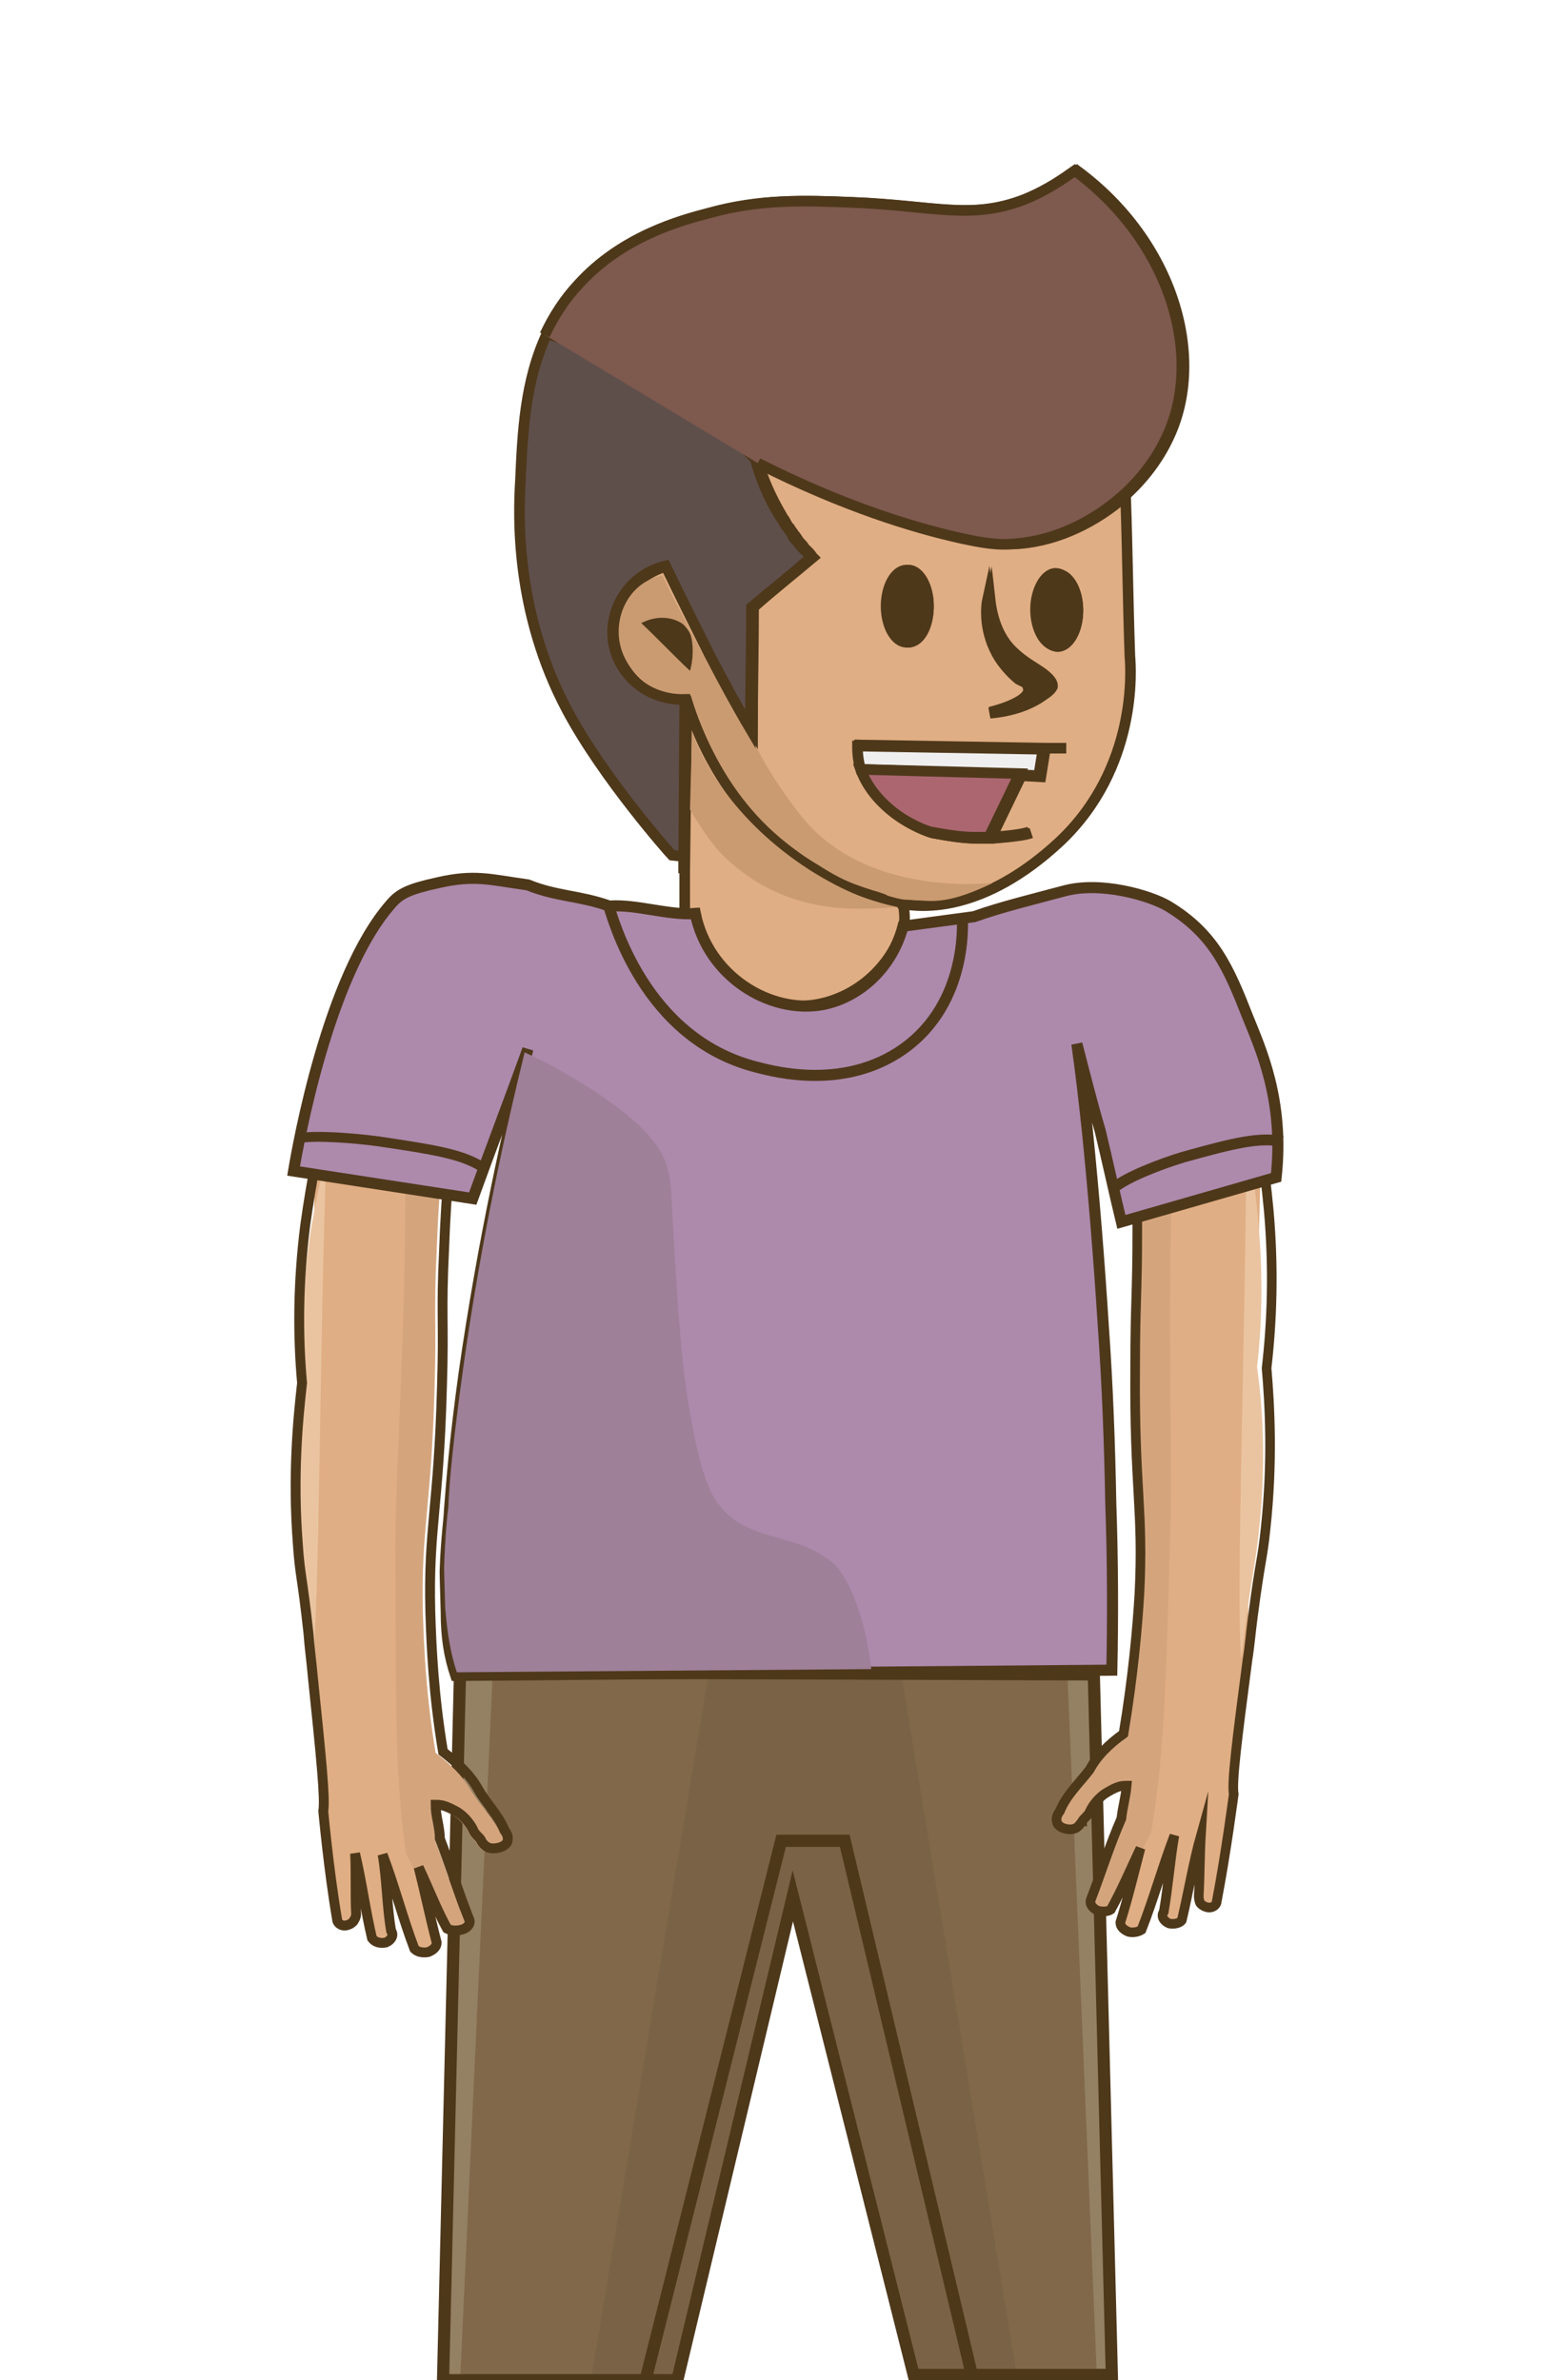 <?xml version="1.0" encoding="utf-8"?>
<!-- Generator: Adobe Illustrator 27.1.1, SVG Export Plug-In . SVG Version: 6.00 Build 0)  -->
<svg version="1.1" id="Layer_2_00000165954930190467079980000005525424125351757191_"
	 xmlns="http://www.w3.org/2000/svg" xmlns:xlink="http://www.w3.org/1999/xlink" x="0px" y="0px" viewBox="0 0 146.9 224.6"
	 style="enable-background:new 0 0 146.9 224.6;" xml:space="preserve">
<style type="text/css">
	.st0{fill:#E0AE84;stroke:#4E381A;stroke-width:1.001;stroke-miterlimit:10;}
	.st1{fill:none;stroke:#4E381A;stroke-width:1.001;stroke-miterlimit:10;}
	.st2{fill:#7E594E;stroke:#4E381A;stroke-width:1.001;stroke-miterlimit:10;}
	.st3{fill:none;stroke:#4E381A;stroke-width:0.421;stroke-miterlimit:10;}
	.st4{fill:#4E381A;stroke:#4E381A;stroke-width:1.001;stroke-miterlimit:10;}
	.st5{fill:#F0EFEF;stroke:#4E381A;stroke-width:1.001;stroke-miterlimit:10;}
	.st6{fill:#AB6670;stroke:#4E381A;stroke-width:1.001;stroke-miterlimit:10;}
	.st7{fill:#CA9B71;}
	.st8{fill:#5F4F4B;stroke:#4E381A;stroke-width:1.001;stroke-miterlimit:10;}
	.st9{fill:#4E381A;stroke:#4E381A;stroke-miterlimit:10;}
	.st10{fill:#948063;}
	.st11{fill:#796245;}
	.st12{fill:#81684B;}
	.st13{fill:none;stroke:#4E381A;stroke-width:1.149;stroke-miterlimit:10;}
	.st14{fill:none;stroke:#4E381A;stroke-width:1.149;stroke-miterlimit:10;stroke-dasharray:0,2.299;}
	.st15{fill:#E0AE84;}
	.st16{fill:#D4A57D;}
	.st17{fill:#EAC4A0;}
	.st18{fill:none;stroke:#4E381A;stroke-width:0.907;stroke-miterlimit:10;}
	.st19{fill:none;stroke:#4E381A;stroke-width:0.931;stroke-miterlimit:10;}
	.st20{fill:#AD89AC;stroke:#4E381A;stroke-width:1.045;stroke-miterlimit:10;}
	.st21{fill:none;stroke:#4E381A;stroke-width:1.045;stroke-miterlimit:10;}
	.st22{fill:#9E8098;}
	.st23{fill:none;stroke:#4E381A;stroke-width:0.935;stroke-miterlimit:10;}
	.st24{fill:none;stroke:#4E381A;stroke-width:1.023;stroke-miterlimit:10;}
	.st25{fill:none;}
</style>
<g id="Layer_1-2_00000167367053703457945030000009064844705958829992_">
	<g>
		<g>
			<path class="st0" d="M64.6,86.2c1.1,4.3,5.9,8.3,10,8.7c4.7,0.4,9.3-2.8,10.7-7.6c0.1-0.8,0-1.5-0.1-2v-0.1c-2.4-0.5-6-1.6-9.6-4
				c-7.4-5.1-10-12.5-10.8-15.1l-0.2,16.3V86.2"/>
			<path class="st1" d="M76.8,52.7c-0.1-0.1-0.2-0.2-0.3-0.4C76.6,52.5,76.7,52.6,76.8,52.7z"/>
			<path class="st1" d="M76.1,51.9c-0.1-0.1-0.2-0.2-0.3-0.3l0.1,0.1C76,51.8,76,51.9,76.1,51.9z"/>
			<path class="st2" d="M71.7,43.7c8.1,4.1,14.7,6.1,19.2,7.1c1.9,0.4,3.4,0.7,5.2,0.5c3.7-0.3,7.3-2.1,10-4.5
				c1.8-1.6,3.2-3.5,4.1-5.4c3.7-7.6,0.5-18.6-8.6-25.3c-1,0.7-2.5,1.8-4.7,2.7c-5.1,2-8.7,0.6-16.3,0.3c-4.8-0.2-8.8-0.3-13.5,1
				c-2.7,0.7-8.2,2.2-12.3,6.7c-1.4,1.5-2.4,3.1-3.2,4.8"/>
			<path class="st0" d="M58.1,60.9c0.6,3.1,3.4,5.4,6.7,5.2c0.8,2.6,3.4,10,10.8,15.1c3.6,2.4,7.1,3.5,9.6,4v0.1
				c1.7,0.3,7.5,0.9,14.8-5.9c7.4-7,6.7-16.4,6.6-17.5c-0.2-6-0.2-9.1-0.4-15.1c-2.7,2.4-6.3,4.2-10,4.5c-1.8,0.1-3.3-0.1-5.2-0.5
				c-4.5-1-11.1-3-19.2-7.1c-0.1-0.1-0.2-0.1-0.3-0.2c0.4,1.5,1.2,3.4,2.4,5.4c0.1,0.1,0.2,0.3,0.3,0.5c0.1,0.1,0.1,0.2,0.2,0.3
				l0.1,0.1c0.1,0.2,0.3,0.4,0.4,0.6c0.2,0.2,0.3,0.4,0.5,0.7c0.2,0.2,0.4,0.4,0.5,0.6l0,0l0,0c0.1,0.1,0.2,0.2,0.2,0.2l0,0
				c0.1,0.1,0.2,0.2,0.3,0.3c0.1,0.1,0.2,0.3,0.3,0.4c-1.9,1.6-3.8,3.1-5.6,4.7c0,3.8-0.1,7.7-0.1,11.5c-1.3-2.3-2.6-4.6-3.9-7.1
				c-1.5-2.8-2.9-5.6-4.1-8.3C59.6,54.3,57.5,57.6,58.1,60.9L58.1,60.9z M64.8,62.4c-1.2-1.1-2.3-2.3-3.5-3.4c0.2-0.1,1.3-0.5,2.3,0
				c0.1,0.1,0.2,0.1,0.3,0.2l0,0c0.1,0.1,0.2,0.1,0.2,0.2l0.1,0.1l0.1,0.1c0.2,0.2,0.3,0.4,0.4,0.7v0.1c0.1,0.2,0.1,0.4,0.1,0.6v0.1
				c0,0.2,0,0.3,0,0.5c0,0.1,0,0.1,0,0.2c0,0.1,0,0.2,0,0.3s0,0.1-0.1,0.2l0,0C64.8,62.3,64.8,62.3,64.8,62.4L64.8,62.4z M87.6,57.2
				c0,1.9-0.9,3.4-1.9,3.4c-1.1,0-1.9-1.5-1.9-3.4s0.9-3.4,1.9-3.4S87.6,55.3,87.6,57.2z M99.8,61c-1.1,0-1.9-1.5-1.9-3.4
				s0.9-3.4,1.9-3.4s1.9,1.5,1.9,3.4S100.8,61,99.8,61z M98,65.9c-0.8,0.5-2.3,1.2-4.6,1.4c2.4-0.7,3.9-1.6,3.8-2.3
				c0-0.2-0.2-0.5-0.9-0.8c-0.6-0.5-1.3-1.1-1.8-2c-1.5-2.4-1.3-4.8-1.1-5.7c0.3,2.7,1.3,4.2,2.3,5.1c1.6,1.5,3.7,2.2,3.6,3.2
				C99.1,65.2,98.6,65.5,98,65.9z M93.5,79.1c-0.4,0-0.9,0-1.5,0c-1,0-2.4-0.2-4-0.5c-0.4-0.1-2.1-0.7-3.7-2
				c-1.8-1.4-2.6-2.8-2.9-3.9s-0.3-1.9-0.3-2.4l17.5,0.3l-0.4,2.5L96.4,73L93.5,79.1L93.5,79.1z"/>
			<path class="st3" d="M85.2,85.3c-0.2,0-0.4-0.1-0.4-0.1"/>
			<path class="st3" d="M106.2,46.8L106.2,46.8"/>
			<path class="st4" d="M61.3,58.9c1.2,1.1,2.3,2.3,3.5,3.4c0.5-1.4-0.1-2.8-1.2-3.4C62.6,58.4,61.5,58.9,61.3,58.9z"/>
			<path class="st4" d="M97.9,57.6c0,1.9,0.9,3.4,1.9,3.4s1.9-1.5,1.9-3.4s-0.9-3.4-1.9-3.4S97.9,55.7,97.9,57.6z"/>
			<path class="st4" d="M83.8,57.2c0,1.9,0.9,3.4,1.9,3.4c1.1,0,1.9-1.5,1.9-3.4s-0.9-3.4-1.9-3.4C84.6,53.8,83.8,55.3,83.8,57.2z"
				/>
			<path class="st4" d="M93.4,67.2c2.3-0.2,3.8-0.9,4.6-1.4c0.6-0.4,1.1-0.7,1.1-1.1c0.2-1.1-2-1.7-3.6-3.2c-1-0.9-2-2.5-2.3-5.1
				c-0.2,0.9-0.4,3.3,1.1,5.7c0.6,0.9,1.3,1.6,1.8,2c0.8,0.3,0.9,0.6,0.9,0.8C97.3,65.7,95.8,66.6,93.4,67.2z"/>
			<path class="st1" d="M93.5,79.1c0.7,0,1.2-0.1,1.4-0.1c1-0.1,1.8-0.2,2.4-0.4"/>
			<path class="st1" d="M81.1,70.2L81.1,70.2"/>
			<path class="st5" d="M81.4,72.7l15,0.5l1.8,0.1l0.4-2.5l-17.5-0.3C81.1,70.8,81,71.6,81.4,72.7z"/>
			<line class="st1" x1="100.6" y1="70.6" x2="98.6" y2="70.6"/>
			<line class="st1" x1="81.1" y1="70.3" x2="80.9" y2="70.3"/>
			<line class="st1" x1="98.2" y1="73.2" x2="98.2" y2="73.3"/>
			<line class="st1" x1="98.6" y1="70.4" x2="98.6" y2="70.6"/>
			<line class="st1" x1="98.4" y1="73.2" x2="98.2" y2="73.2"/>
			<line class="st1" x1="81.4" y1="72.7" x2="81.3" y2="72.7"/>
			<path class="st6" d="M81.4,72.7c0.4,1.1,1.2,2.5,2.9,3.9c1.6,1.3,3.3,1.9,3.7,2c1.6,0.3,3,0.5,4,0.5c0.5,0,1,0,1.5,0l2.9-6
				L81.4,72.7L81.4,72.7z"/>
			<line class="st3" x1="93.5" y1="79.1" x2="93.5" y2="79.1"/>
			<line class="st1" x1="96.5" y1="73" x2="96.4" y2="73.1"/>
			<path class="st7" d="M58.5,60.8c0.4,1.9,1.8,3.4,3.5,4.3c0.9,0.4,2.2,0.6,3.2,0.5c0.8,2.5,3.1,10,10.3,14.9
				c3.4,2.3,4.3,2.7,6.8,3.5c0,0,1.4,0.4,1.4,0.5c0.3,0.1,1.3,0.4,1.8,0.4l1.8,0.1c1.6,0.1,3.3-0.2,6.4-1.7
				c-3,0.3-12.7,0.5-18.1-6.3c-2.3-2.9-3.5-5.1-4.2-6.4L69.9,68c-1-1.7-2.4-4.1-3.4-5.9c-1.4-2.7-2.8-5.3-4-7.8
				C59.4,54.9,57.9,58.1,58.5,60.8L58.5,60.8z M60.5,58.8c0.2-0.1,2.2-1.2,4.1,0.2c0.9,0.7,0.9,3,0.5,4.3
				C64,62.3,61.7,59.9,60.5,58.8L60.5,58.8z"/>
			<path class="st7" d="M84.7,85.6c-2.4-0.5-4.8-1.3-8.3-3.5C69.1,77.4,66.1,71.5,65.3,69l-0.2,7.4c0.8,1.3,2,3.3,3.4,4.6
				C74.5,86.6,81.2,85.8,84.7,85.6"/>
			<path class="st8" d="M53.5,67c3.4,6.4,9.7,13.5,9.9,13.7c0,0,0.9,0.1,1.1,0.1v1.6L64.6,66c-3.3,0.1-6.1-2.1-6.7-5.2
				c-0.6-3.3,1.5-6.6,4.9-7.4c1.3,2.7,2.7,5.5,4.1,8.3c1.3,2.5,2.6,4.9,3.9,7.1c0-3.8,0.1-7.7,0.1-11.5c1.9-1.6,3.8-3.1,5.6-4.7
				c-0.1-0.1-0.2-0.2-0.3-0.4c-0.1-0.1-0.2-0.2-0.3-0.3l0,0c-0.1-0.1-0.2-0.2-0.2-0.2l0,0l0,0c-0.1-0.1-0.3-0.3-0.5-0.6
				c-0.2-0.2-0.4-0.4-0.5-0.7c-0.1-0.2-0.3-0.4-0.4-0.6l-0.1-0.1c-0.1-0.1-0.1-0.2-0.2-0.3c-0.1-0.2-0.2-0.4-0.3-0.5
				c-1.3-2-2-4-2.4-5.4c0.1,0.1,0.2,0.1,0.3,0.2c-3.3-3.6-8.1-7.6-14.8-10.4c-1.8-0.8-3.6-1.3-5.2-1.8c-2.1,4.5-2.3,9.4-2.5,13.9
				C48.9,48.7,48.6,57.8,53.5,67L53.5,67z"/>
			<path class="st1" d="M76.6,52.6c-0.1-0.1-0.2-0.2-0.3-0.4C76.4,52.4,76.5,52.5,76.6,52.6z"/>
			<path class="st1" d="M75.9,51.9c-0.1-0.1-0.2-0.2-0.3-0.3l0.1,0.1C75.8,51.7,75.8,51.8,75.9,51.9z"/>
			<path class="st2" d="M71.5,43.7c8.1,4.1,14.7,6.1,19.2,7.1c1.9,0.4,3.4,0.7,5.2,0.5c3.7-0.3,7.3-2.1,10-4.5
				c1.8-1.6,3.2-3.5,4.1-5.4c3.7-7.6,0.5-18.6-8.6-25.3c-1,0.7-2.5,1.8-4.7,2.7c-5.1,2-8.7,0.6-16.3,0.3c-4.8-0.2-8.8-0.3-13.5,1
				c-2.7,0.7-8.2,2.2-12.3,6.7c-1.4,1.5-2.4,3.1-3.2,4.8"/>
			<path class="st3" d="M85,85.3c-0.2,0-0.4-0.1-0.4-0.1"/>
			<path class="st3" d="M106,46.7L106,46.7"/>
			<path class="st9" d="M97.7,57.5c0,1.9,0.9,3.4,1.9,3.4s1.9-1.5,1.9-3.4s-0.9-3.4-1.9-3.4S97.7,55.7,97.7,57.5z"/>
			<path class="st9" d="M83.6,57.2c0,1.9,0.9,3.4,1.9,3.4c1.1,0,1.9-1.5,1.9-3.4s-0.9-3.4-1.9-3.4S83.6,55.3,83.6,57.2z"/>
			<path class="st1" d="M93.3,79c0.7,0,1.2-0.1,1.4-0.1c1-0.1,1.8-0.2,2.4-0.4"/>
			<path class="st1" d="M80.9,70.2L80.9,70.2"/>
			<path class="st5" d="M81.2,72.6l15,0.5l1.8,0.1l0.4-2.5l-17.5-0.3C80.9,70.7,80.9,71.6,81.2,72.6z"/>
			<line class="st1" x1="100.4" y1="70.6" x2="98.4" y2="70.6"/>
			<line class="st1" x1="80.9" y1="70.3" x2="80.7" y2="70.3"/>
			<line class="st1" x1="98" y1="73.1" x2="98" y2="73.2"/>
			<line class="st1" x1="98.4" y1="70.4" x2="98.4" y2="70.6"/>
			<line class="st1" x1="98.3" y1="73.1" x2="98" y2="73.1"/>
			<line class="st1" x1="81.2" y1="72.6" x2="81.1" y2="72.6"/>
			<path class="st6" d="M81.2,72.6c0.4,1.1,1.2,2.5,2.9,3.9c1.6,1.3,3.3,1.9,3.7,2c1.6,0.3,3,0.5,4,0.5c0.5,0,1,0,1.5,0l2.9-6
				L81.2,72.6L81.2,72.6z"/>
			<line class="st3" x1="93.3" y1="79" x2="93.3" y2="79.1"/>
			<line class="st1" x1="96.3" y1="72.9" x2="96.2" y2="73.1"/>
		</g>
		<g>
			<g>
				<path class="st10" d="M42.3,224.9h1.8l3.4-67.2h-4.1l-1.8,67.3C41.8,224.9,42,224.9,42.3,224.9z"/>
				<path class="st10" d="M105,224.5l-1.8-66.6l-3.6-0.1l2.7,66.8C103.3,224.5,104.2,224.5,105,224.5z"/>
				<path class="st11" d="M96.8,224.5l-10.8-66.8H65.5l-10.5,67.1h5.8l12.9-51.4h6.1l12.2,51C93.6,224.4,95.2,224.5,96.8,224.5z"/>
				<path class="st11" d="M92,224.4l-12.2-51h-6.1l-12.9,51.4h3.1l11-46.2l11.6,46C88.3,224.4,90.1,224.4,92,224.4z"/>
				<polygon class="st12" points="55.7,224.9 66.9,157.7 46.5,157.6 43.4,224.9 				"/>
				<path class="st12" d="M99.9,224.6c0.2,0,0.4,0,0.5,0c1,0,2.1-0.1,3.1-0.1l-2.8-66.7L85,157.7l11,66.8
					C97.3,224.6,98.6,224.6,99.9,224.6z"/>
			</g>
			<polygon class="st13" points="86.2,224.1 104.9,224.1 103.2,158 43.4,157.8 41.8,224.6 63.9,224.6 74.8,178.9 			"/>
			<polyline class="st13" points="60.9,224.6 73.7,173.7 79.7,173.7 91.6,223.7 			"/>
			<path class="st14" d="M89.8,224c-3.8-15.7-7.7-31.3-11.2-47"/>
		</g>
		<g>
			<g>
				<g>
					<path class="st15" d="M109.4,144c-0.2,9.5,0.2,21-1.3,28.9c0.1-0.1,0.1-0.2,0.1-0.3c-0.9,2.8-1.5,6.1-2.4,8.9
						c0,0.4,0.3,0.7,0.8,0.9c0.4,0.1,0.9,0,1.2-0.2c1.1-2.8,2-6,3.1-8.9c-0.4,2.3-0.6,4.9-1,7.2c-0.3,0.4,0,0.9,0.5,1.1
						c0.4,0.1,1,0,1.2-0.3c0.6-2.5,1.1-5.5,1.8-8c-0.1,1.7-0.1,4-0.2,5.7c0,0.1,0,0.3,0.1,0.6c0,0.1,0.4,0.5,0.9,0.5
						c0.4,0,0.7-0.3,0.7-0.6c0.9-4.7,1.6-10.1,1.6-10.1c-0.2-1.1,0.3-5.1,1.3-12.7l0,0c-0.3-6.2,0.8-29.4,1.2-49.4
						c-0.3-1.6-0.6-3.1-0.9-4.3c-3.1-0.1-4.4-0.1-5.1-0.2c-0.4,0-0.8,0-1.1,0c-0.5,0-0.9,0-1.4,0C109.8,113.2,109.7,131.4,109.4,144
						L109.4,144z"/>
					<path class="st16" d="M100.2,171c-0.1,0.1-0.4,0.6-0.3,0.9c0,0.6,0.9,0.9,1.5,0.8c0.6-0.1,0.8-0.7,0.9-0.7
						c0-0.2,0.5-0.5,0.7-0.9c0.2-0.5,0.8-1.4,1.7-1.9c1-0.6,1.4-0.6,1.8-0.6c-0.1,1.1-0.4,2.1-0.5,3.1c-1.1,2.5-1.9,5.1-2.9,7.7
						c-0.1,0.4,0.2,0.8,0.7,1c0.4,0.1,0.9,0.1,1.2-0.1c1.3-2.3,2.3-5,3.6-7.3c1.4-7.8,1.5-18.1,1.8-27.8c0.3-7.9-0.5-26.8,0.6-42.5
						c-1.3,0-2.6-0.1-3.9-0.1c0.2,3.1,0.5,7.8,0.5,13.5c0,6.1-0.2,6.8-0.2,12.9c-0.1,11.5,0.8,13.4,0.4,21.4
						c-0.2,3.3-0.6,7.8-1.5,13.2c-1.4,1-2.5,2.1-3.2,3.4C102,168.5,100.8,169.6,100.2,171L100.2,171z"/>
					<path class="st17" d="M117.6,107.1c-0.1,20-1,43.2-0.5,49.4c0.2-1.2,0.3-2.5,0.5-4c0.8-5.4,0.9-5.3,1.2-8.3
						c0.7-6.4,0.3-11.7-0.2-15.2c0.5-4.3,0.6-9.3,0-14.9c-0.2-2.2-0.6-4.5-0.6-4.5C118,108.8,117.8,107.9,117.6,107.1z"/>
				</g>
				<path class="st18" d="M100,170.9c-0.1,0.1-0.4,0.6-0.3,0.9c0,0.6,0.9,0.9,1.5,0.8c0.6-0.1,0.8-0.7,0.9-0.7
					c0-0.2,0.5-0.5,0.7-0.9c0.2-0.5,0.8-1.4,1.7-1.9c1-0.6,1.4-0.6,1.8-0.6c-0.1,1.1-0.4,2.1-0.5,3.1c-1.1,2.5-1.9,5.1-2.9,7.7
					c-0.1,0.4,0.2,0.8,0.7,1c0.4,0.1,0.9,0.1,1.2-0.1c1-1.8,1.9-3.9,2.8-5.8c-0.6,2.3-1.2,4.8-1.9,7c0,0.4,0.3,0.7,0.8,0.9
					c0.4,0.1,0.9,0,1.2-0.2c1.1-2.8,2-6,3.1-8.9c-0.4,2.3-0.6,4.9-1,7.2c-0.3,0.4,0,0.9,0.5,1.1c0.4,0.1,1,0,1.2-0.3
					c0.6-2.5,1.1-5.5,1.8-8c-0.1,1.7-0.1,4-0.2,5.7c0,0.1,0,0.3,0.1,0.6c0,0.1,0.4,0.5,0.9,0.5c0.4,0,0.7-0.3,0.7-0.6
					c0.9-4.7,1.6-10.1,1.6-10.1c-0.2-1.1,0.3-5.1,1.3-12.7l0,0c0.2-1.2,0.3-2.5,0.5-4c0.7-5.4,0.9-5.4,1.2-8.3
					c0.7-6.4,0.4-11.7,0.1-15.2c0.5-4.3,0.7-9.3,0.2-14.9c-0.2-2.2-0.5-4.4-0.5-4.4c-0.1-0.9-0.3-1.7-0.4-2.6
					c-0.3-1.6-0.6-3.1-0.9-4.3c-3.1-0.1-4.4-0.1-5.1-0.2c-0.4,0-0.8,0-1.1,0c-0.5,0-0.9,0-1.4,0l0,0c-1.2,0-2.4-0.1-3.5-0.1
					c0.2,3.1,0.5,7.8,0.5,13.5c0,6.1-0.2,6.8-0.2,12.9c-0.1,11.5,0.8,13.4,0.4,21.4c-0.2,3.3-0.6,7.8-1.5,13.2
					c-1.4,1-2.5,2.1-3.2,3.4C101.8,168.3,100.6,169.4,100,170.9L100,170.9z"/>
			</g>
			<g>
				<g>
					<path class="st15" d="M38.6,145.7c-0.1,9.5-0.9,21,0.3,29c-0.1-0.1-0.1-0.2-0.1-0.3c0.8,2.8,1.4,6.1,2.2,8.9
						c0,0.4-0.3,0.7-0.8,0.9c-0.5,0.1-1,0-1.3-0.3c-1.1-2.9-1.9-6-3-8.9c0.4,2.3,0.4,4.9,0.8,7.2c0.3,0.4,0,0.9-0.5,1.1
						c-0.5,0.1-1,0-1.3-0.4c-0.5-2.5-1-5.5-1.6-8c0.1,1.7,0,4,0.1,5.7c0,0.1,0,0.3-0.2,0.6c0,0.1-0.4,0.5-0.9,0.5
						c-0.4,0-0.7-0.3-0.7-0.6c-0.8-4.7-1.3-10.2-1.3-10.2c0.2-1.1-0.2-5.1-1-12.8l0,0c0.6-6.2,0.2-29.4,0.4-49.4
						c0.4-1.6,0.7-3.1,1.1-4.3c3.2,0,4.6,0,5.3,0c0.4,0,0.8,0,1.2,0c0.5,0,1,0,1.5,0C39.2,114.8,38.7,133.1,38.6,145.7L38.6,145.7z"
						/>
					<path class="st16" d="M47.2,173c0.1,0.1,0.4,0.6,0.3,0.9c0,0.6-1,0.9-1.6,0.8c-0.6-0.1-0.9-0.7-0.9-0.7c0-0.2-0.5-0.5-0.7-0.9
						c-0.2-0.5-0.8-1.4-1.7-1.9c-1-0.6-1.5-0.6-1.9-0.6c0,1.1,0.4,2.1,0.4,3.2c1,2.6,1.8,5.2,2.8,7.7c0.1,0.4-0.3,0.8-0.8,0.9
						c-0.4,0.1-0.9,0.1-1.3-0.1c-1.3-2.3-2.2-5-3.5-7.4c-1.2-7.9-0.9-18.2-1-27.9c-0.1-7.9,1.4-26.8,0.8-42.5c1.4,0,2.7,0,4.1,0
						c-0.3,3.1-0.8,7.8-1,13.5c-0.3,6.1,0,6.8-0.2,12.9c-0.3,11.5-1.3,13.4-1.1,21.3c0.1,3.3,0.3,7.8,1.2,13.2
						c1.4,1.1,2.5,2.1,3.3,3.5C45.4,170.5,46.6,171.6,47.2,173z"/>
					<path class="st17" d="M30.8,108.6c-0.7,20-0.6,43.2-1.4,49.5c-0.1-1.2-0.3-2.6-0.4-4c-0.6-5.5-0.8-5.4-1-8.4
						c-0.5-6.4,0.2-11.7,0.8-15.2c-0.4-4.4-0.3-9.4,0.6-14.9c0.4-2.2,0.9-4.5,0.9-4.5C30.3,110.3,30.5,109.4,30.8,108.6L30.8,108.6z
						"/>
				</g>
				<path class="st19" d="M47.6,172.7c0.1,0.1,0.4,0.6,0.3,0.9c0,0.6-1,0.9-1.6,0.8c-0.6-0.1-0.9-0.7-0.9-0.7c0-0.2-0.5-0.5-0.7-0.9
					c-0.2-0.5-0.8-1.4-1.7-1.9c-1.1-0.6-1.5-0.6-1.9-0.6c0,1.1,0.4,2.1,0.4,3.2c1,2.6,1.8,5.2,2.8,7.7c0.1,0.4-0.3,0.8-0.8,0.9
					c-0.4,0.1-0.9,0.1-1.3-0.1c-1-1.8-1.8-3.9-2.7-5.8c0.6,2.4,1.1,4.8,1.7,7.1c0,0.4-0.3,0.7-0.8,0.9c-0.5,0.1-1,0-1.3-0.3
					c-1.1-2.9-1.9-6-3-8.9c0.4,2.3,0.4,4.9,0.8,7.2c0.3,0.4,0,0.9-0.5,1.1c-0.5,0.1-1,0-1.3-0.4c-0.6-2.5-1-5.5-1.6-8
					c0.1,1.7,0,4,0.1,5.7c0,0.1,0,0.3-0.2,0.6c0,0.1-0.4,0.5-0.9,0.5c-0.4,0-0.7-0.3-0.7-0.6c-0.8-4.7-1.3-10.2-1.3-10.2
					c0.2-1.1-0.2-5.1-1-12.8l0,0c-0.1-1.2-0.3-2.6-0.4-4c-0.6-5.5-0.8-5.4-1-8.4c-0.5-6.4,0-11.7,0.4-15.2
					c-0.4-4.4-0.4-9.4,0.3-14.9c0.3-2.2,0.7-4.4,0.7-4.4c0.2-0.9,0.3-1.7,0.5-2.5c0.4-1.6,0.7-3.1,1.1-4.3c3.3,0,4.7,0,5.4,0
					c0.4,0,0.8,0,1.2,0c0.5,0,1,0,1.5,0l0,0c1.2,0,2.5,0,3.7,0c-0.3,3.1-0.8,7.8-1,13.5c-0.3,6.1,0,6.8-0.2,12.9
					c-0.3,11.5-1.3,13.4-1.1,21.3c0.1,3.3,0.3,7.8,1.2,13.2c1.4,1.1,2.5,2.1,3.3,3.5C45.8,170.1,47,171.2,47.6,172.7L47.6,172.7z"/>
			</g>
			<g>
				<path class="st20" d="M43,158.1c20.6-0.2,41.2-0.3,61.9-0.5c0.1-4.8,0.1-10.1-0.1-15.8c-0.1-5.4-0.3-11-0.7-16.6
					c-0.4-6.3-0.9-12.5-1.5-18.4c-0.3-2.8-0.6-5.5-1-8.3c0.7,2.7,1.4,5.5,2.2,8.2c0.7,2.9,1.3,5.7,2,8.6c4.9-1.4,9.7-2.8,14.6-4.2
					c0.8-7.3-1.5-12.2-2.7-15.2c-1.8-4.6-3.2-7.8-7.5-10.4c-1.7-1-6.4-2.4-9.9-1.4c-2.6,0.7-5.9,1.5-8.4,2.4
					c-2.2,0.3-4.5,0.6-6.7,0.9c-1,3.8-4,6.7-7.6,7.4c-5,0.9-10.8-2.7-12-8.6c-2.5,0.2-5.6-0.9-8.1-0.7c-2.8-1-5-0.9-7.7-2
					c-3.6-0.5-5-1-8.5-0.2c-2.7,0.6-3.6,1-4.5,2.1c-5.9,6.8-8.7,22.7-9.1,25.1l16.9,2.6c1.7-4.7,3.5-9.4,5.2-14.1
					c-1.7,6.9-4.2,17.9-6,30.5c-0.9,6.5-1.2,10.5-1.4,13.1c0,0.6-0.3,2.6-0.4,5.7c0,0.6,0.1,3.5,0.1,3.8
					C42.1,154.5,42.4,156.3,43,158.1L43,158.1z"/>
				<path class="st21" d="M57.4,85.4c0.4,1.1,3.3,12.6,14,15.3c1.9,0.5,7.9,2,13.2-1.3c6.7-4.2,6.2-12.2,6.2-12.7"/>
				<path class="st22" d="M82.2,157.5c-13,0.1-26.1,0.2-39.1,0.3c-0.6-1.8-0.9-3.7-1.1-6.1c0-0.3-0.1-3.2-0.1-3.8
					c0.1-3,0.3-5,0.4-5.7c0.1-2.6,0.5-6.6,1.4-13.1c1.7-12.2,4.1-22.9,5.8-29.8c3.3,1.5,11.4,6,13.1,9.9c0.7,1.6,0.7,2.8,0.8,4.7
					c0.6,11,1,16,1.9,20.5c1,5.6,2.1,7.1,2.7,7.8c2.8,3.4,7,2.3,10.6,5.3C80.1,148.8,81.7,152.9,82.2,157.5L82.2,157.5z"/>
			</g>
			<path class="st23" d="M28.2,107.4c1.5-0.3,5.3,0,7.5,0.3c5.4,0.8,7.7,1.2,9.6,2.3"/>
			<path class="st24" d="M105.1,112.1c1.1-1,4.5-2.3,6.5-2.9c5-1.4,7.2-1.9,9.4-1.5"/>
			<path class="st25" d="M48.9,99.4c2.9,1.2,11.9,6.1,13.6,10.1c0.7,1.6,0.7,2.8,0.8,4.7c0.6,11,1,16,1.9,20.5
				c1.1,5.6,2.1,7.1,2.7,7.8c2.8,3.4,7,2.3,10.6,5.3c1.6,1.4,3.2,5.6,3.7,10.2"/>
		</g>
	</g>
</g>
</svg>

